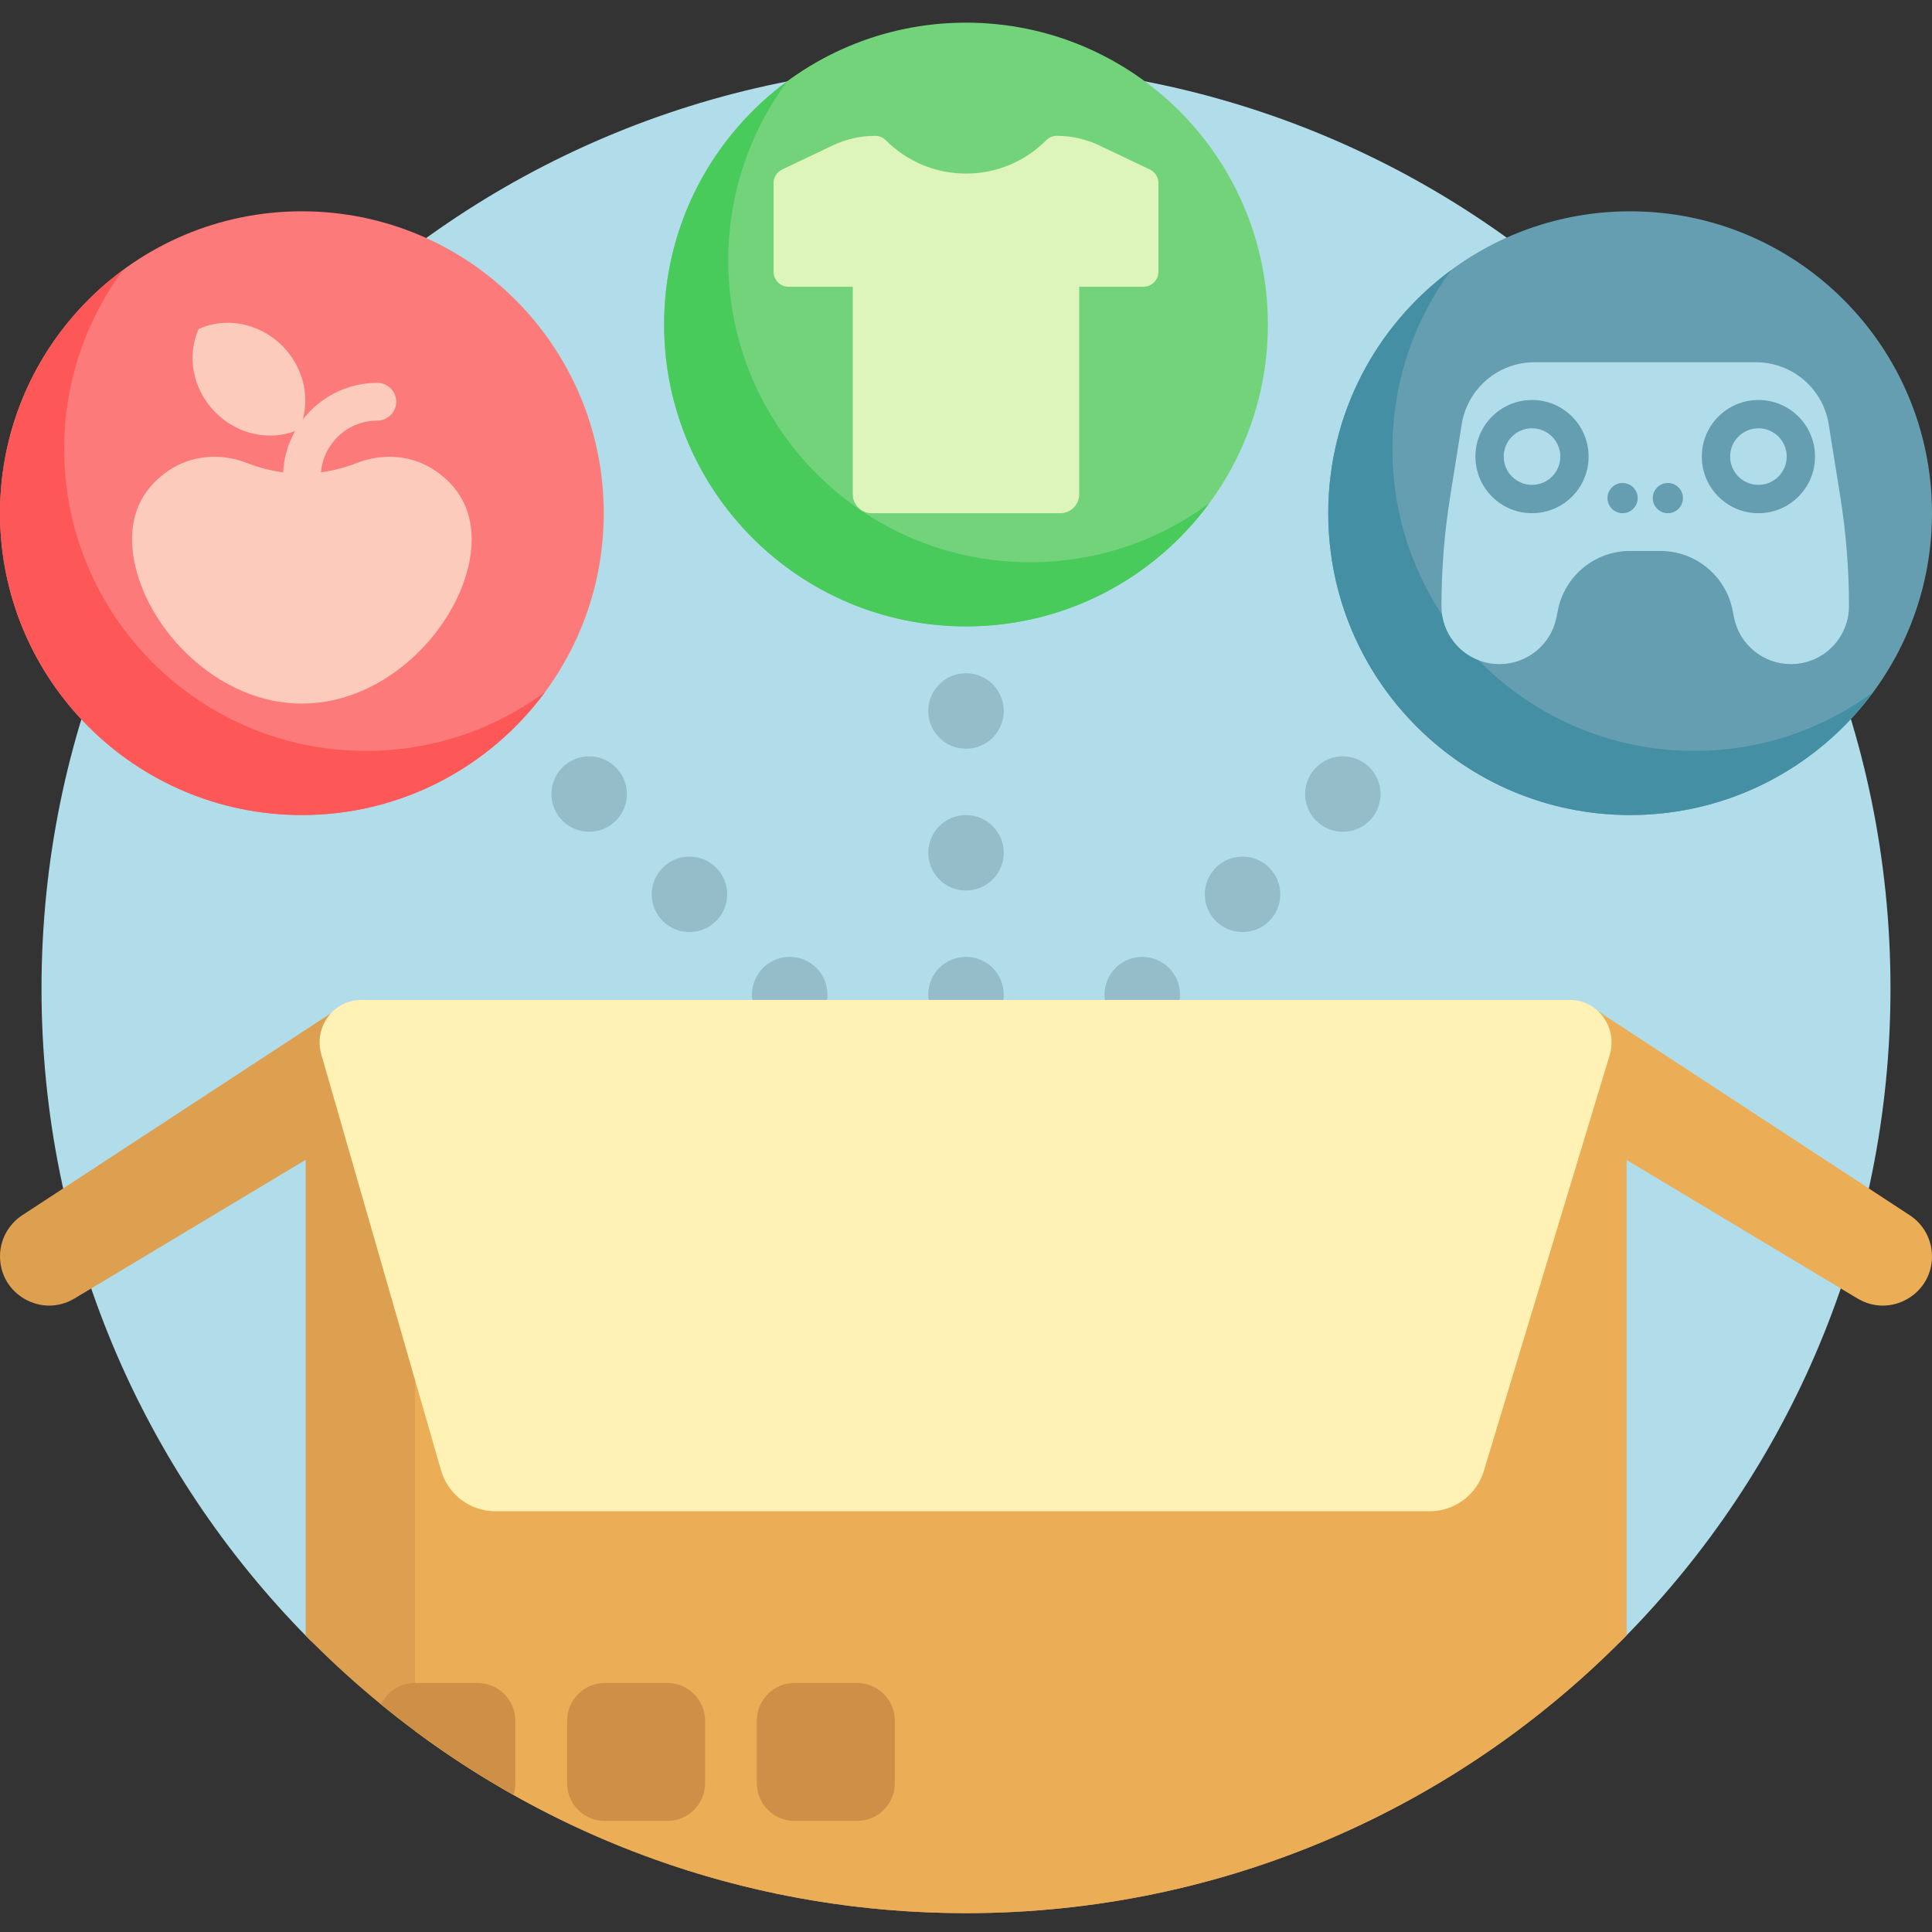 <svg width="62" height="62" viewBox="0 0 62 62" fill="none" xmlns="http://www.w3.org/2000/svg">
<rect x="0" y="0" width="62" height="62" fill="#333333" stroke="none"/>
<path d="M1.332 31.727C1.332 15.363 14.58 2.094 30.935 2.059C47.394 2.024 60.659 15.251 60.668 31.71C60.673 39.829 57.415 47.186 52.135 52.545C51.27 53.423 49.889 53.5 48.907 52.755C43.931 48.982 37.727 46.742 31 46.742C24.259 46.742 18.043 48.992 13.062 52.779C12.092 53.516 10.733 53.426 9.878 52.559C4.594 47.202 1.332 39.846 1.332 31.727Z" fill="#B0DDE9"/>
<path d="M32.211 31.918C32.211 32.587 31.669 33.129 31 33.129C30.331 33.129 29.789 32.587 29.789 31.918C29.789 31.249 30.331 30.707 31 30.707C31.669 30.707 32.211 31.249 32.211 31.918ZM31 26.156C30.331 26.156 29.789 26.698 29.789 27.367C29.789 28.036 30.331 28.578 31 28.578C31.669 28.578 32.211 28.036 32.211 27.367C32.211 26.698 31.669 26.156 31 26.156ZM31 21.605C30.331 21.605 29.789 22.147 29.789 22.816C29.789 23.485 30.331 24.027 31 24.027C31.669 24.027 32.211 23.485 32.211 22.816C32.211 22.147 31.669 21.605 31 21.605ZM24.487 31.062C24.014 31.535 24.014 32.302 24.487 32.774C24.96 33.247 25.727 33.247 26.2 32.774C26.672 32.302 26.672 31.535 26.2 31.062C25.727 30.589 24.96 30.589 24.487 31.062ZM21.269 27.844C20.796 28.317 20.796 29.084 21.269 29.556C21.742 30.029 22.509 30.029 22.981 29.556C23.454 29.084 23.454 28.317 22.981 27.844C22.509 27.371 21.742 27.371 21.269 27.844ZM18.051 24.626C17.578 25.099 17.578 25.865 18.051 26.338C18.524 26.811 19.291 26.811 19.763 26.338C20.236 25.865 20.236 25.099 19.763 24.626C19.291 24.153 18.524 24.153 18.051 24.626ZM43.949 24.626C43.476 24.153 42.709 24.153 42.237 24.626C41.764 25.099 41.764 25.865 42.237 26.338C42.709 26.811 43.476 26.811 43.949 26.338C44.422 25.865 44.422 25.099 43.949 24.626ZM39.018 27.844C38.546 28.317 38.546 29.084 39.018 29.556C39.491 30.029 40.258 30.029 40.731 29.556C41.204 29.084 41.204 28.317 40.731 27.844C40.258 27.371 39.491 27.371 39.018 27.844ZM35.8 31.062C35.327 31.535 35.327 32.302 35.8 32.774C36.273 33.247 37.04 33.247 37.513 32.774C37.986 32.302 37.986 31.535 37.513 31.062C37.04 30.589 36.273 30.589 35.8 31.062Z" fill="#95BCC9"/>
<path d="M52.191 34.027V52.487C46.806 57.983 39.302 61.395 31 61.395C22.698 61.395 15.194 57.983 9.809 52.487V37.22L2.389 41.671C1.338 42.302 0 41.545 0 40.318C0 39.79 0.265 39.296 0.705 39.004L10.586 32.539C10.609 32.523 10.683 32.477 10.683 32.477C10.958 32.309 11.28 32.211 11.625 32.211H50.375C51.378 32.211 52.191 33.024 52.191 34.027Z" fill="#DCA050"/>
<path d="M62 40.318C62 41.545 60.662 42.302 59.611 41.671L52.191 37.22V52.487C46.806 57.983 39.302 61.395 31 61.395C24.375 61.395 18.258 59.222 13.32 55.553V34.027C13.32 33.024 14.133 32.211 15.137 32.211H50.375C50.721 32.211 51.041 32.306 51.317 32.474C51.317 32.474 51.388 32.519 51.412 32.535L61.295 39.004C61.735 39.296 62 39.79 62 40.318Z" fill="#EBAE56"/>
<path d="M22.627 55.219V57.225C22.627 57.894 22.085 58.436 21.416 58.436H19.41C18.741 58.436 18.199 57.894 18.199 57.225V55.219C18.199 54.55 18.741 54.008 19.41 54.008H21.416C22.085 54.008 22.627 54.55 22.627 55.219ZM15.327 54.008H13.32C12.838 54.008 12.422 54.291 12.228 54.7C13.553 55.785 14.975 56.756 16.478 57.601C16.517 57.483 16.538 57.356 16.538 57.225V55.219C16.538 54.55 15.996 54.008 15.327 54.008ZM27.506 54.008H25.499C24.83 54.008 24.288 54.55 24.288 55.219V57.225C24.288 57.894 24.83 58.436 25.499 58.436H27.506C28.174 58.436 28.717 57.894 28.717 57.225V55.219C28.717 54.55 28.174 54.008 27.506 54.008Z" fill="#CE9047"/>
<path d="M11.487 32.095C11.532 32.092 11.579 32.09 11.625 32.09H50.375H50.395C51.293 32.099 51.918 32.993 51.658 33.853L47.617 47.208C47.385 47.974 46.679 48.498 45.879 48.498H15.899C15.089 48.498 14.377 47.962 14.153 47.184L10.31 33.834C10.075 33.015 10.636 32.159 11.487 32.095Z" fill="#FFF2B4"/>
<path d="M40.688 10.414C40.688 15.764 36.35 20.102 31 20.102C25.65 20.102 21.312 15.764 21.312 10.414C21.312 5.064 25.65 0.727 31 0.727C36.35 0.727 40.688 5.064 40.688 10.414Z" fill="#73D37A"/>
<path d="M38.801 16.157C37.037 18.549 34.2 20.102 31 20.102C25.65 20.102 21.312 15.764 21.312 10.414C21.312 7.214 22.865 4.377 25.258 2.613C24.073 4.22 23.371 6.206 23.371 8.356C23.371 13.706 27.708 18.043 33.059 18.043C35.209 18.043 37.194 17.341 38.801 16.157Z" fill="#49CB5C"/>
<path d="M33.915 4.359C34.388 4.359 34.854 4.465 35.281 4.668L36.9 5.439C37.068 5.519 37.176 5.69 37.176 5.876V8.719C37.176 8.986 36.959 9.203 36.691 9.203H34.633V15.863C34.633 16.198 34.362 16.469 34.027 16.469H27.973C27.638 16.469 27.367 16.198 27.367 15.863V9.203H25.309C25.041 9.203 24.824 8.986 24.824 8.719V5.876C24.824 5.69 24.932 5.519 25.101 5.439L26.719 4.668C27.146 4.465 27.613 4.359 28.085 4.359C28.212 4.359 28.334 4.408 28.423 4.497C29.081 5.16 29.992 5.57 31 5.57C32.008 5.57 32.919 5.16 33.577 4.497C33.666 4.408 33.788 4.359 33.915 4.359Z" fill="#DDF4BA"/>
<path d="M19.375 16.469C19.375 21.819 15.038 26.156 9.688 26.156C4.337 26.156 0 21.819 0 16.469C0 11.118 4.337 6.781 9.688 6.781C15.038 6.781 19.375 11.118 19.375 16.469Z" fill="#FD7A7A"/>
<path d="M17.489 22.211C15.725 24.604 12.888 26.156 9.688 26.156C4.337 26.156 0 21.819 0 16.469C0 13.268 1.552 10.432 3.945 8.668C2.76 10.275 2.059 12.26 2.059 14.41C2.059 19.761 6.396 24.098 11.746 24.098C13.896 24.098 15.882 23.396 17.489 22.211Z" fill="#FD5757"/>
<path d="M15.137 17.307C15.137 19.636 12.697 22.579 9.688 22.579C6.678 22.579 4.238 19.636 4.238 17.307C4.238 16.329 4.668 15.615 5.39 15.115C6.133 14.6 7.087 14.529 7.929 14.859C8.299 15.003 8.686 15.105 9.086 15.158C9.11 14.679 9.247 14.23 9.469 13.835C8.634 14.149 7.626 13.947 6.918 13.239C6.173 12.494 5.988 11.414 6.376 10.556C7.234 10.168 8.314 10.353 9.059 11.098C9.714 11.754 9.936 12.668 9.716 13.463C10.271 12.748 11.137 12.286 12.11 12.286C12.444 12.286 12.715 12.557 12.715 12.892C12.715 13.226 12.444 13.497 12.11 13.497C11.161 13.497 10.381 14.228 10.301 15.156C10.697 15.103 11.081 15.002 11.446 14.859C12.288 14.529 13.242 14.6 13.985 15.115C14.707 15.615 15.137 16.329 15.137 17.307Z" fill="#FDCBBB"/>
<path d="M62 16.469C62 21.819 57.663 26.156 52.312 26.156C46.962 26.156 42.625 21.819 42.625 16.469C42.625 11.118 46.962 6.781 52.312 6.781C57.663 6.781 62 11.118 62 16.469Z" fill="#649EB0"/>
<path d="M60.114 22.211C58.35 24.604 55.513 26.156 52.312 26.156C46.962 26.156 42.625 21.819 42.625 16.469C42.625 13.268 44.178 10.432 46.57 8.668C45.385 10.275 44.684 12.26 44.684 14.41C44.684 19.761 49.021 24.098 54.371 24.098C56.521 24.098 58.507 23.396 60.114 22.211Z" fill="#458FA4"/>
<path d="M50.072 14.652C50.072 15.154 49.666 15.56 49.164 15.56C48.663 15.56 48.256 15.154 48.256 14.652C48.256 14.151 48.663 13.744 49.164 13.744C49.666 13.744 50.072 14.151 50.072 14.652ZM56.43 13.744C55.928 13.744 55.522 14.151 55.522 14.652C55.522 15.154 55.928 15.56 56.43 15.56C56.931 15.56 57.338 15.154 57.338 14.652C57.338 14.151 56.931 13.744 56.43 13.744ZM59.336 19.449C59.336 20.479 58.502 21.312 57.473 21.312C56.585 21.312 55.82 20.686 55.646 19.815L55.599 19.579C55.378 18.475 54.408 17.68 53.281 17.68H52.312C51.186 17.68 50.216 18.475 49.995 19.579L49.948 19.815C49.774 20.686 49.009 21.312 48.121 21.312C47.092 21.312 46.258 20.478 46.258 19.449C46.258 18.271 46.352 17.096 46.538 15.932L46.908 13.615C47.092 12.468 48.081 11.625 49.242 11.625H56.352C57.513 11.625 58.502 12.468 58.685 13.615L59.056 15.932C59.242 17.096 59.336 18.271 59.336 19.449ZM50.98 14.652C50.98 13.649 50.167 12.836 49.164 12.836C48.161 12.836 47.348 13.649 47.348 14.652C47.348 15.656 48.161 16.469 49.164 16.469C50.167 16.469 50.98 15.656 50.98 14.652ZM52.555 15.984C52.555 15.717 52.338 15.5 52.07 15.5C51.803 15.5 51.586 15.717 51.586 15.984C51.586 16.252 51.803 16.469 52.07 16.469C52.338 16.469 52.555 16.252 52.555 15.984ZM54.008 15.984C54.008 15.717 53.791 15.5 53.523 15.5C53.256 15.5 53.039 15.717 53.039 15.984C53.039 16.252 53.256 16.469 53.523 16.469C53.791 16.469 54.008 16.252 54.008 15.984ZM58.246 14.652C58.246 13.649 57.433 12.836 56.43 12.836C55.426 12.836 54.613 13.649 54.613 14.652C54.613 15.656 55.426 16.469 56.43 16.469C57.433 16.469 58.246 15.656 58.246 14.652Z" fill="#B0DDE9"/>
</svg>

